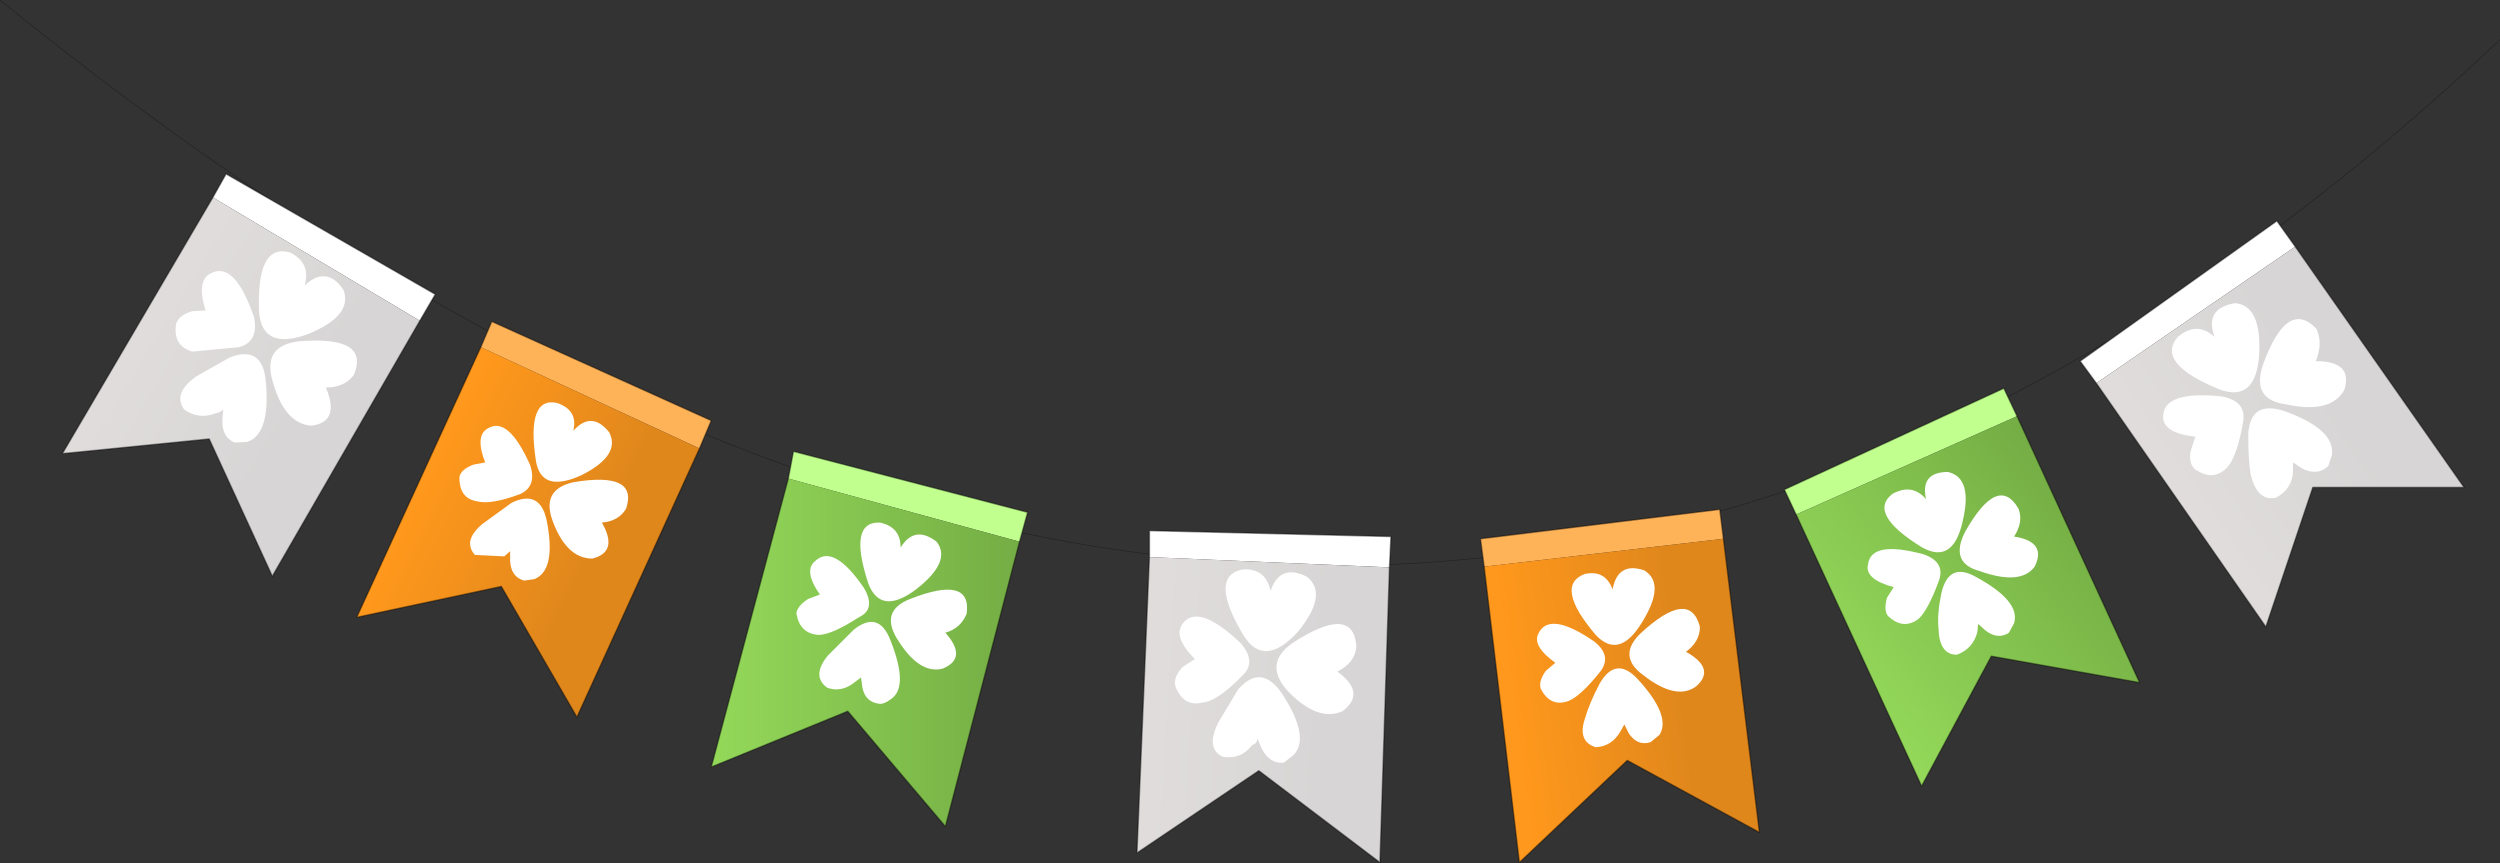 <?xml version="1.0" encoding="UTF-8" standalone="no"?>
<svg xmlns:xlink="http://www.w3.org/1999/xlink" height="58.8px" width="170.3px" xmlns="http://www.w3.org/2000/svg">
  <rect width="100%" height="100%" fill="#333333" stroke="none"/>
  <g transform="matrix(1.0, 0.0, 0.0, 1.0, 85.8, 37.85)">
    <use height="58.8" transform="matrix(1.0, 0.0, 0.0, 1.0, -85.8, -37.85)" width="170.3" xlink:href="#decoration233-shape0"/>
  </g>
  <defs>
    <g id="decoration233-shape0" transform="matrix(1.0, 0.0, 0.0, 1.0, 85.8, 37.85)">
      <path d="M-85.8 -37.85 Q7.4 37.85 84.5 -35.15" fill="none" stroke="#000000" stroke-linecap="round" stroke-linejoin="round" stroke-opacity="0.302" stroke-width="0.05"/>
      <path d="M-53.05 -14.2 L-52.3 -15.95 -37.35 -9.2 -38.15 -7.3 -53.05 -14.2" fill="#ffb358" fill-rule="evenodd" stroke="none"/>
      <path d="M-38.15 -7.3 L-46.5 11.0 -51.65 2.1 -61.5 4.2 -53.05 -14.2 -38.15 -7.3" fill="url(#decoration233-gradient0)" fill-rule="evenodd" stroke="none"/>
      <path d="M-53.05 -14.2 L-52.3 -15.95 -37.35 -9.2 -38.15 -7.3 -46.5 11.0 -51.65 2.1 -61.5 4.2 -53.05 -14.2 Z" fill="none" stroke="#000000" stroke-linecap="round" stroke-linejoin="round" stroke-opacity="0.4" stroke-width="0.1"/>
      <path d="M-32.1 -5.25 L-31.75 -7.1 -15.8 -2.95 -16.35 -0.95 -32.1 -5.25" fill="#c1ff8e" fill-rule="evenodd" stroke="none"/>
      <path d="M-16.35 -0.95 L-21.4 18.45 -28.05 10.6 -37.35 14.4 -32.1 -5.25 -16.35 -0.95" fill="url(#decoration233-gradient1)" fill-rule="evenodd" stroke="none"/>
      <path d="M-32.1 -5.25 L-31.75 -7.1 -15.8 -2.95 -16.35 -0.95 -21.4 18.45 -28.05 10.6 -37.35 14.4 -32.1 -5.25 Z" fill="none" stroke="#000000" stroke-linecap="round" stroke-linejoin="round" stroke-opacity="0.4" stroke-width="0.1"/>
      <path d="M15.3 0.75 L15.05 -1.15 31.35 -3.15 31.6 -1.15 15.3 0.75" fill="#ffb358" fill-rule="evenodd" stroke="none"/>
      <path d="M31.6 -1.15 L34.05 18.85 25.05 13.95 17.7 20.9 15.3 0.75 31.6 -1.15" fill="url(#decoration233-gradient2)" fill-rule="evenodd" stroke="none"/>
      <path d="M15.3 0.75 L15.05 -1.15 31.35 -3.15 31.6 -1.15 34.05 18.85 25.05 13.95 17.7 20.9 15.3 0.75 Z" fill="none" stroke="#000000" stroke-linecap="round" stroke-linejoin="round" stroke-opacity="0.4" stroke-width="0.1"/>
      <path d="M36.55 -2.8 L35.75 -4.5 50.7 -11.4 51.6 -9.5 36.55 -2.8" fill="#c1ff8e" fill-rule="evenodd" stroke="none"/>
      <path d="M51.6 -9.5 L59.95 8.65 49.85 6.85 45.1 15.7 36.55 -2.8 51.6 -9.5" fill="url(#decoration233-gradient3)" fill-rule="evenodd" stroke="none"/>
      <path d="M36.55 -2.8 L35.75 -4.5 50.7 -11.4 51.6 -9.5 59.95 8.65 49.85 6.85 45.1 15.7 36.55 -2.8 Z" fill="none" stroke="#000000" stroke-linecap="round" stroke-linejoin="round" stroke-opacity="0.4" stroke-width="0.1"/>
      <path d="M-71.3 -24.4 L-70.4 -26.0 -56.15 -17.8 -57.2 -16.0 -71.3 -24.4" fill="#ffffff" fill-rule="evenodd" stroke="none"/>
      <path d="M-57.2 -16.0 L-67.25 1.4 -71.55 -7.95 -81.55 -6.95 -71.3 -24.4 -57.2 -16.0" fill="url(#decoration233-gradient4)" fill-rule="evenodd" stroke="none"/>
      <path d="M-71.3 -24.4 L-70.4 -26.0 -56.15 -17.8 -57.2 -16.0 -67.25 1.4 -71.55 -7.95 -81.55 -6.95 -71.3 -24.4 Z" fill="none" stroke="#000000" stroke-linecap="round" stroke-linejoin="round" stroke-opacity="0.4" stroke-width="0.1"/>
      <path d="M-61.7 -12.3 Q-62.35 -11.45 -63.6 -11.45 -62.6 -9.1 -64.6 -8.85 -66.45 -9.0 -67.25 -11.95 -67.9 -14.3 -65.45 -14.6 -60.55 -15.0 -61.7 -12.3 M-73.25 -9.95 Q-74.05 -11.05 -72.45 -12.2 L-70.15 -13.5 Q-67.95 -14.35 -67.7 -11.95 -67.35 -8.3 -68.95 -7.75 L-69.8 -7.7 Q-70.7 -8.05 -70.65 -9.25 L-70.6 -9.95 Q-70.8 -9.75 -71.1 -9.7 -72.25 -9.25 -73.25 -9.95 M-68.5 -16.25 Q-68.15 -14.6 -69.5 -14.2 L-72.7 -13.9 Q-74.05 -14.3 -73.8 -15.8 -73.6 -16.4 -72.7 -16.65 L-71.8 -16.7 Q-72.45 -18.8 -71.4 -19.25 -69.8 -20.05 -68.5 -16.25 M-62.4 -18.1 Q-61.75 -16.35 -64.8 -15.1 -67.9 -13.95 -68.15 -16.55 -68.35 -21.3 -66.05 -20.65 -64.6 -19.95 -65.05 -18.4 -63.55 -19.8 -62.4 -18.1" fill="#ffffff" fill-rule="evenodd" stroke="none"/>
      <path d="M-48.15 -2.35 Q-48.95 -4.5 -46.75 -5.0 -42.3 -5.75 -43.15 -3.2 -43.65 -2.35 -44.8 -2.25 -43.65 -0.25 -45.45 0.2 -47.2 0.2 -48.15 -2.35 M-49.3 -6.5 Q-49.95 -10.85 -47.85 -10.4 -46.4 -9.9 -46.75 -8.5 -45.5 -9.9 -44.3 -8.4 -43.5 -6.85 -46.15 -5.5 -48.95 -4.2 -49.3 -6.5 M-53.45 -0.05 Q-54.3 -1.0 -52.95 -2.15 L-50.95 -3.6 Q-49.0 -4.55 -48.55 -2.35 -47.9 1.0 -49.4 1.6 L-50.1 1.7 Q-51.0 1.45 -51.05 0.35 L-51.05 -0.3 -51.45 0.05 -53.45 -0.05 M-54.5 -5.4 Q-54.35 -5.9 -53.55 -6.2 L-52.75 -6.35 Q-53.45 -8.15 -52.6 -8.65 -51.2 -9.55 -49.7 -6.2 -49.2 -4.75 -50.35 -4.2 -52.35 -3.45 -53.3 -3.7 -54.55 -3.9 -54.5 -5.4" fill="#ffffff" fill-rule="evenodd" stroke="none"/>
      <path d="M-27.55 8.6 Q-28.45 9.35 -29.45 9.0 -30.55 8.2 -29.4 6.8 L-27.65 5.05 Q-25.95 3.7 -25.15 5.75 -23.85 9.0 -25.15 9.8 -25.55 10.1 -25.85 10.1 -26.85 10.0 -27.05 9.0 L-27.15 8.3 -27.55 8.6 M-27.3 4.2 Q-29.15 5.4 -30.05 5.4 -31.35 5.3 -31.55 3.9 -31.45 3.4 -30.75 2.95 L-29.95 2.65 Q-31.1 1.0 -30.25 0.35 -29.0 -0.8 -26.95 2.2 -26.1 3.65 -27.3 4.2 M-24.7 5.65 Q-25.85 3.75 -23.8 2.95 -19.6 1.3 -19.95 3.95 -20.35 4.95 -21.4 5.25 -19.85 7.0 -21.6 7.7 -23.2 8.1 -24.7 5.65 M-25.85 -2.25 Q-24.45 -1.95 -24.45 -0.55 -23.5 -2.1 -22.0 -0.95 -20.95 0.4 -23.4 2.3 -25.8 4.1 -26.65 1.9 -28.05 -2.35 -25.85 -2.25" fill="#ffffff" fill-rule="evenodd" stroke="none"/>
      <path d="M24.85 11.5 L24.6 11.95 Q24.0 13.0 22.9 13.05 21.6 12.65 22.2 11.0 22.45 10.1 23.15 8.75 24.25 6.8 25.75 8.4 28.05 10.9 27.25 12.2 L26.65 12.7 Q25.75 13.0 25.15 12.1 L24.85 11.5 M23.25 7.85 Q21.9 9.55 21.05 9.9 19.8 10.35 19.15 9.05 19.0 8.55 19.5 7.85 L20.15 7.3 Q18.55 6.15 19.0 5.3 19.75 3.75 22.8 5.85 24.0 6.8 23.25 7.85 M25.95 5.3 Q29.3 2.2 30.0 4.85 30.0 5.85 29.05 6.55 31.1 7.7 29.75 8.9 28.4 9.9 26.15 8.15 24.35 6.85 25.95 5.3 M26.2 1.0 Q27.7 1.9 26.05 4.55 24.5 7.1 22.9 5.4 20.05 2.05 22.15 1.25 23.55 0.95 24.05 2.3 24.4 0.4 26.2 1.0" fill="#ffffff" fill-rule="evenodd" stroke="none"/>
      <path d="M44.9 4.3 Q43.85 5.1 42.8 4.1 42.5 3.7 42.75 2.85 L43.2 2.15 Q41.2 1.6 41.45 0.6 41.65 -1.05 45.2 -0.1 46.7 0.4 46.3 1.65 45.55 3.7 44.9 4.3 M51.4 4.6 L51.05 5.25 Q50.3 5.75 49.45 5.1 L48.95 4.65 48.9 5.2 Q48.6 6.35 47.5 6.75 46.3 6.75 46.25 4.95 46.15 3.95 46.45 2.55 46.95 0.4 48.8 1.45 51.85 3.1 51.4 4.6 M45.4 -3.85 Q45.0 -5.7 46.9 -5.7 48.6 -5.3 47.9 -2.35 47.25 0.6 45.15 -0.55 41.4 -2.85 43.1 -4.2 44.45 -4.95 45.4 -3.85 M48.05 -1.6 Q50.3 -5.6 51.7 -3.2 52.05 -2.3 51.4 -1.3 53.65 -0.95 52.8 0.75 51.85 2.05 49.05 1.05 47.0 0.5 48.05 -1.6" fill="#ffffff" fill-rule="evenodd" stroke="none"/>
      <path d="M-7.5 0.1 L-7.5 -1.7 8.95 -1.3 8.85 0.8 -7.5 0.1" fill="#ffffff" fill-rule="evenodd" stroke="none"/>
      <path d="M8.85 0.8 L8.2 20.9 -0.05 14.65 -8.35 20.25 -7.5 0.1 8.85 0.8" fill="url(#decoration233-gradient5)" fill-rule="evenodd" stroke="none"/>
      <path d="M8.85 0.8 L8.2 20.9 -0.05 14.65 -8.35 20.25 -7.5 0.1 -7.5 -1.7 8.95 -1.3 8.85 0.8 Z" fill="none" stroke="#000000" stroke-linecap="round" stroke-linejoin="round" stroke-opacity="0.4" stroke-width="0.1"/>
      <path d="M-5.75 8.85 Q-5.85 8.2 -5.2 7.55 L-4.4 7.05 Q-5.9 5.55 -5.25 4.65 -4.2 3.2 -1.3 5.95 -0.15 7.25 -1.2 8.2 -2.85 9.9 -3.85 10.0 -5.2 10.35 -5.75 8.85 M1.65 14.1 Q0.7 14.2 0.15 13.15 L-0.15 12.45 Q-0.15 12.8 -0.5 12.9 -1.25 13.9 -2.5 13.7 -3.7 13.15 -2.8 11.35 L-1.45 9.1 Q0.1 7.35 1.5 9.35 3.5 12.4 2.3 13.6 L1.65 14.1 M3.25 1.45 Q4.7 2.65 2.6 5.2 0.35 7.65 -1.05 5.5 -3.5 1.45 -1.2 0.95 0.4 0.8 0.75 2.4 1.4 0.5 3.25 1.45 M5.65 10.6 Q3.95 11.35 1.9 9.2 0.25 7.35 2.25 5.95 6.4 3.25 6.6 6.2 6.5 7.3 5.3 7.9 7.3 9.35 5.65 10.6" fill="#ffffff" fill-rule="evenodd" stroke="none"/>
      <path d="M57.0 -11.75 L55.9 -13.25 69.3 -22.8 70.55 -21.05 57.0 -11.75" fill="#ffffff" fill-rule="evenodd" stroke="none"/>
      <path d="M70.55 -21.05 L82.05 -4.65 71.75 -4.65 68.55 4.85 57.0 -11.75 70.55 -21.05" fill="url(#decoration233-gradient6)" fill-rule="evenodd" stroke="none"/>
      <path d="M57.0 -11.75 L55.9 -13.25 69.3 -22.8 70.55 -21.05 82.05 -4.65 71.75 -4.65 68.55 4.85 57.0 -11.75 Z" fill="none" stroke="#000000" stroke-linecap="round" stroke-linejoin="round" stroke-opacity="0.4" stroke-width="0.1"/>
      <path d="M63.75 -8.1 Q61.55 -8.35 61.55 -9.45 61.55 -11.25 65.5 -10.85 67.25 -10.55 67.0 -9.1 66.6 -6.8 65.95 -6.05 65.0 -5.0 63.7 -5.9 63.25 -6.35 63.45 -7.2 L63.75 -8.1 M67.35 -8.3 Q67.5 -10.6 69.8 -9.85 73.3 -8.6 73.05 -6.85 L72.8 -6.1 Q72.05 -5.4 71.0 -5.95 L70.4 -6.35 70.4 -5.75 Q70.35 -4.55 69.25 -3.95 67.95 -3.65 67.5 -5.6 67.35 -6.6 67.35 -8.3 M62.55 -14.9 Q63.85 -16.0 65.05 -14.9 64.35 -16.85 66.45 -17.2 68.25 -17.05 68.1 -13.75 67.9 -10.45 65.45 -11.3 61.0 -13.1 62.55 -14.9 M72.0 -15.45 Q72.45 -14.45 71.95 -13.25 74.5 -13.25 73.9 -11.3 73.0 -9.65 69.95 -10.3 67.55 -10.6 68.35 -13.0 70.0 -17.55 72.0 -15.45" fill="#ffffff" fill-rule="evenodd" stroke="none"/>
    </g>
    <linearGradient gradientTransform="matrix(0.007, 0.003, -0.007, 0.014, -50.55, -3.9)" gradientUnits="userSpaceOnUse" id="decoration233-gradient0" spreadMethod="pad" x1="-819.2" x2="819.2">
      <stop offset="0.0" stop-color="#ff981c"/>
      <stop offset="1.0" stop-color="#e0871c"/>
    </linearGradient>
    <linearGradient gradientTransform="matrix(0.013, 0.0, 0.0, 0.015, -26.85, 6.6)" gradientUnits="userSpaceOnUse" id="decoration233-gradient1" spreadMethod="pad" x1="-819.2" x2="819.2">
      <stop offset="0.0" stop-color="#94d95a"/>
      <stop offset="1.0" stop-color="#74ad44"/>
    </linearGradient>
    <linearGradient gradientTransform="matrix(0.007, -7.0E-4, 0.002, 0.015, 22.8, 8.3)" gradientUnits="userSpaceOnUse" id="decoration233-gradient2" spreadMethod="pad" x1="-819.2" x2="819.2">
      <stop offset="0.0" stop-color="#ff981c"/>
      <stop offset="1.0" stop-color="#e0871c"/>
    </linearGradient>
    <linearGradient gradientTransform="matrix(0.01, -0.008, 0.009, 0.011, 48.25, 3.0)" gradientUnits="userSpaceOnUse" id="decoration233-gradient3" spreadMethod="pad" x1="-819.2" x2="819.2">
      <stop offset="0.0" stop-color="#94d95a"/>
      <stop offset="1.0" stop-color="#74ad44"/>
    </linearGradient>
    <linearGradient gradientTransform="matrix(0.006, 0.004, -0.008, 0.013, -69.8, -13.9)" gradientUnits="userSpaceOnUse" id="decoration233-gradient4" spreadMethod="pad" x1="-819.2" x2="819.2">
      <stop offset="0.0" stop-color="#e0dcdc"/>
      <stop offset="1.0" stop-color="#d7d5d5"/>
    </linearGradient>
    <linearGradient gradientTransform="matrix(0.007, 4.0E-4, -9.0E-4, 0.015, -1.25, 8.6)" gradientUnits="userSpaceOnUse" id="decoration233-gradient5" spreadMethod="pad" x1="-819.2" x2="819.2">
      <stop offset="0.0" stop-color="#e0dcdc"/>
      <stop offset="1.0" stop-color="#d7d5d5"/>
    </linearGradient>
    <linearGradient gradientTransform="matrix(0.006, -0.004, 0.009, 0.013, 67.2, -8.65)" gradientUnits="userSpaceOnUse" id="decoration233-gradient6" spreadMethod="pad" x1="-819.2" x2="819.2">
      <stop offset="0.0" stop-color="#e0dcdc"/>
      <stop offset="1.0" stop-color="#d7d5d5"/>
    </linearGradient>
  </defs>
</svg>
